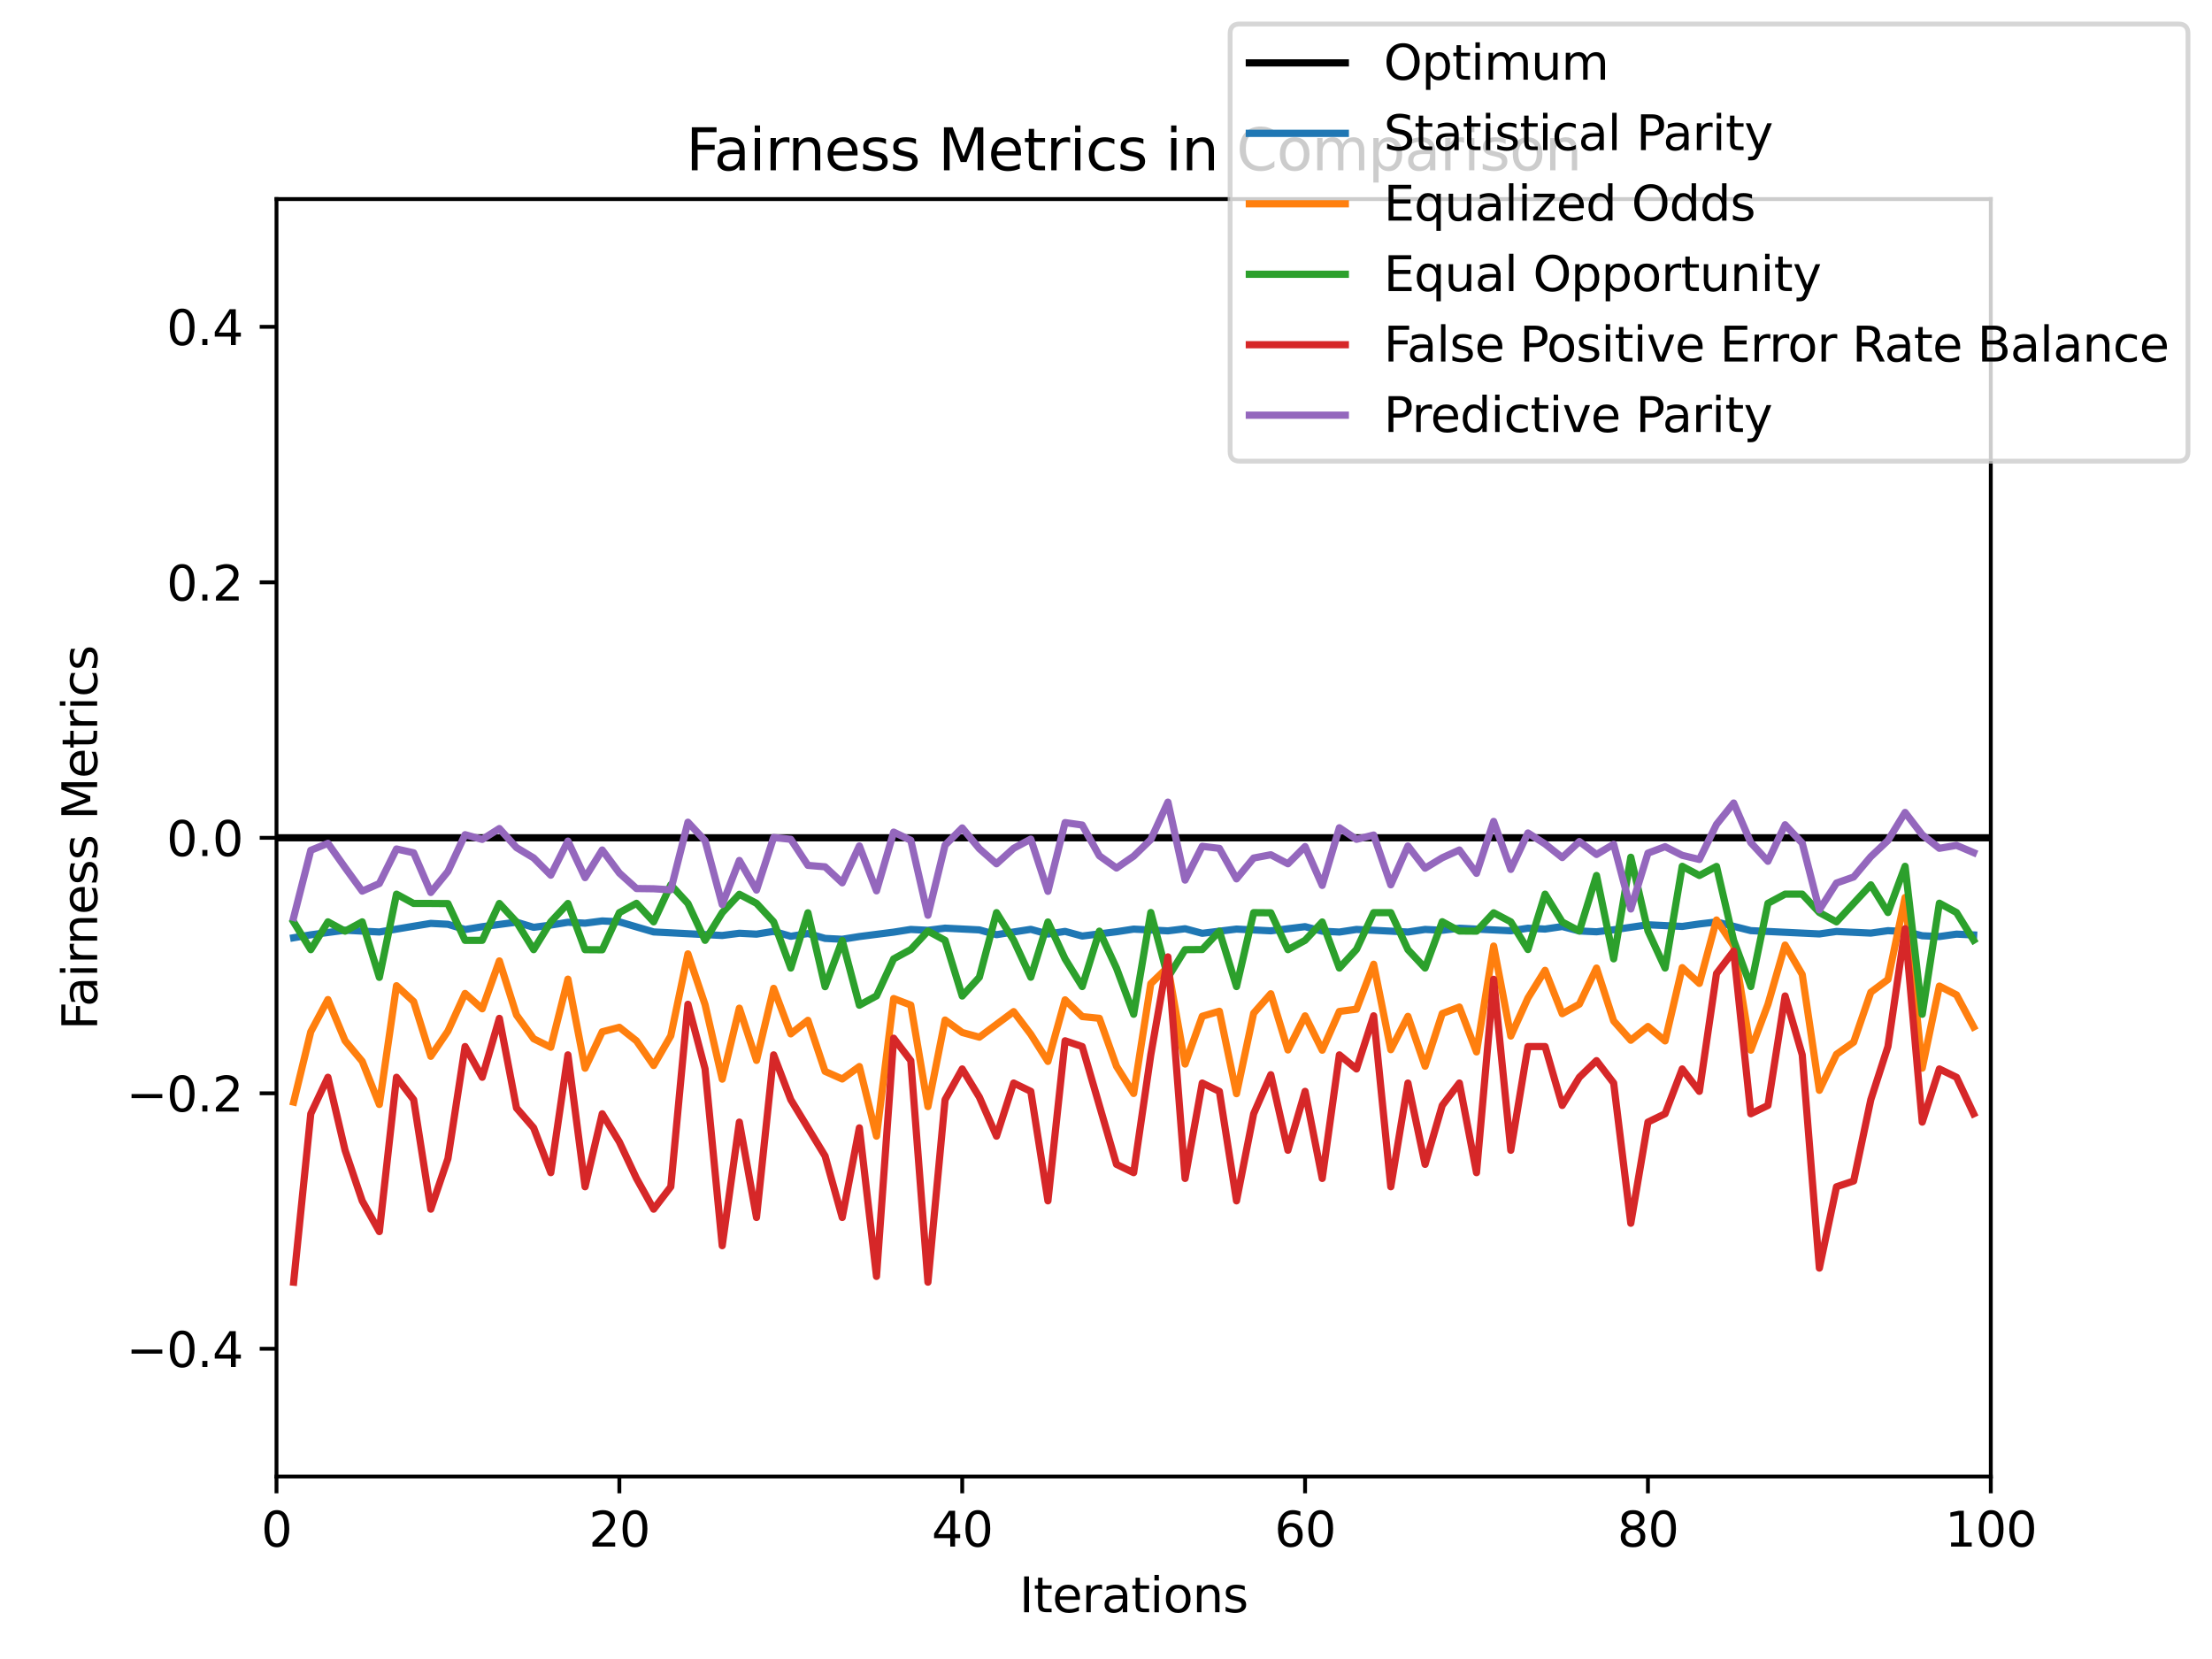 <?xml version="1.0" encoding="utf-8" standalone="no"?>
<!DOCTYPE svg PUBLIC "-//W3C//DTD SVG 1.1//EN"
  "http://www.w3.org/Graphics/SVG/1.1/DTD/svg11.dtd">
<svg xmlns:xlink="http://www.w3.org/1999/xlink" width="460.8pt" height="345.6pt" viewBox="0 0 460.8 345.6" xmlns="http://www.w3.org/2000/svg" version="1.1">
 <defs>
  <style type="text/css">*{stroke-linejoin: round; stroke-linecap: butt}</style>
 </defs>
 <g id="figure_1">
  <g id="patch_1">
   <path d="M 0 345.6 
L 460.8 345.6 
L 460.8 0 
L 0 0 
z
" style="fill: #ffffff"/>
  </g>
  <g id="axes_1">
   <g id="patch_2">
    <path d="M 57.6 307.584 
L 414.72 307.584 
L 414.72 41.472 
L 57.6 41.472 
z
" style="fill: #ffffff"/>
   </g>
   <g id="matplotlib.axis_1">
    <g id="xtick_1">
     <g id="line2d_1">
      <defs>
       <path id="m327ce1b7af" d="M 0 0 
L 0 3.5 
" style="stroke: #000000; stroke-width: 0.8"/>
      </defs>
      <g>
       <use xlink:href="#m327ce1b7af" x="57.6" y="307.584" style="stroke: #000000; stroke-width: 0.8"/>
      </g>
     </g>
     <g id="text_1">
      <!-- 0 -->
      <g transform="translate(54.419 322.182)scale(0.1 -0.1)">
       <defs>
        <path id="DejaVuSans-30" d="M 2034 4250 
Q 1547 4250 1301 3770 
Q 1056 3291 1056 2328 
Q 1056 1369 1301 889 
Q 1547 409 2034 409 
Q 2525 409 2770 889 
Q 3016 1369 3016 2328 
Q 3016 3291 2770 3770 
Q 2525 4250 2034 4250 
z
M 2034 4750 
Q 2819 4750 3233 4129 
Q 3647 3509 3647 2328 
Q 3647 1150 3233 529 
Q 2819 -91 2034 -91 
Q 1250 -91 836 529 
Q 422 1150 422 2328 
Q 422 3509 836 4129 
Q 1250 4750 2034 4750 
z
" transform="scale(0.016)"/>
       </defs>
       <use xlink:href="#DejaVuSans-30"/>
      </g>
     </g>
    </g>
    <g id="xtick_2">
     <g id="line2d_2">
      <g>
       <use xlink:href="#m327ce1b7af" x="129.024" y="307.584" style="stroke: #000000; stroke-width: 0.8"/>
      </g>
     </g>
     <g id="text_2">
      <!-- 20 -->
      <g transform="translate(122.662 322.182)scale(0.1 -0.1)">
       <defs>
        <path id="DejaVuSans-32" d="M 1228 531 
L 3431 531 
L 3431 0 
L 469 0 
L 469 531 
Q 828 903 1448 1529 
Q 2069 2156 2228 2338 
Q 2531 2678 2651 2914 
Q 2772 3150 2772 3378 
Q 2772 3750 2511 3984 
Q 2250 4219 1831 4219 
Q 1534 4219 1204 4116 
Q 875 4013 500 3803 
L 500 4441 
Q 881 4594 1212 4672 
Q 1544 4750 1819 4750 
Q 2544 4750 2975 4387 
Q 3406 4025 3406 3419 
Q 3406 3131 3298 2873 
Q 3191 2616 2906 2266 
Q 2828 2175 2409 1742 
Q 1991 1309 1228 531 
z
" transform="scale(0.016)"/>
       </defs>
       <use xlink:href="#DejaVuSans-32"/>
       <use xlink:href="#DejaVuSans-30" x="63.623"/>
      </g>
     </g>
    </g>
    <g id="xtick_3">
     <g id="line2d_3">
      <g>
       <use xlink:href="#m327ce1b7af" x="200.448" y="307.584" style="stroke: #000000; stroke-width: 0.8"/>
      </g>
     </g>
     <g id="text_3">
      <!-- 40 -->
      <g transform="translate(194.085 322.182)scale(0.1 -0.1)">
       <defs>
        <path id="DejaVuSans-34" d="M 2419 4116 
L 825 1625 
L 2419 1625 
L 2419 4116 
z
M 2253 4666 
L 3047 4666 
L 3047 1625 
L 3713 1625 
L 3713 1100 
L 3047 1100 
L 3047 0 
L 2419 0 
L 2419 1100 
L 313 1100 
L 313 1709 
L 2253 4666 
z
" transform="scale(0.016)"/>
       </defs>
       <use xlink:href="#DejaVuSans-34"/>
       <use xlink:href="#DejaVuSans-30" x="63.623"/>
      </g>
     </g>
    </g>
    <g id="xtick_4">
     <g id="line2d_4">
      <g>
       <use xlink:href="#m327ce1b7af" x="271.872" y="307.584" style="stroke: #000000; stroke-width: 0.8"/>
      </g>
     </g>
     <g id="text_4">
      <!-- 60 -->
      <g transform="translate(265.51 322.182)scale(0.1 -0.1)">
       <defs>
        <path id="DejaVuSans-36" d="M 2113 2584 
Q 1688 2584 1439 2293 
Q 1191 2003 1191 1497 
Q 1191 994 1439 701 
Q 1688 409 2113 409 
Q 2538 409 2786 701 
Q 3034 994 3034 1497 
Q 3034 2003 2786 2293 
Q 2538 2584 2113 2584 
z
M 3366 4563 
L 3366 3988 
Q 3128 4100 2886 4159 
Q 2644 4219 2406 4219 
Q 1781 4219 1451 3797 
Q 1122 3375 1075 2522 
Q 1259 2794 1537 2939 
Q 1816 3084 2150 3084 
Q 2853 3084 3261 2657 
Q 3669 2231 3669 1497 
Q 3669 778 3244 343 
Q 2819 -91 2113 -91 
Q 1303 -91 875 529 
Q 447 1150 447 2328 
Q 447 3434 972 4092 
Q 1497 4750 2381 4750 
Q 2619 4750 2861 4703 
Q 3103 4656 3366 4563 
z
" transform="scale(0.016)"/>
       </defs>
       <use xlink:href="#DejaVuSans-36"/>
       <use xlink:href="#DejaVuSans-30" x="63.623"/>
      </g>
     </g>
    </g>
    <g id="xtick_5">
     <g id="line2d_5">
      <g>
       <use xlink:href="#m327ce1b7af" x="343.296" y="307.584" style="stroke: #000000; stroke-width: 0.8"/>
      </g>
     </g>
     <g id="text_5">
      <!-- 80 -->
      <g transform="translate(336.933 322.182)scale(0.1 -0.1)">
       <defs>
        <path id="DejaVuSans-38" d="M 2034 2216 
Q 1584 2216 1326 1975 
Q 1069 1734 1069 1313 
Q 1069 891 1326 650 
Q 1584 409 2034 409 
Q 2484 409 2743 651 
Q 3003 894 3003 1313 
Q 3003 1734 2745 1975 
Q 2488 2216 2034 2216 
z
M 1403 2484 
Q 997 2584 770 2862 
Q 544 3141 544 3541 
Q 544 4100 942 4425 
Q 1341 4750 2034 4750 
Q 2731 4750 3128 4425 
Q 3525 4100 3525 3541 
Q 3525 3141 3298 2862 
Q 3072 2584 2669 2484 
Q 3125 2378 3379 2068 
Q 3634 1759 3634 1313 
Q 3634 634 3220 271 
Q 2806 -91 2034 -91 
Q 1263 -91 848 271 
Q 434 634 434 1313 
Q 434 1759 690 2068 
Q 947 2378 1403 2484 
z
M 1172 3481 
Q 1172 3119 1398 2916 
Q 1625 2713 2034 2713 
Q 2441 2713 2670 2916 
Q 2900 3119 2900 3481 
Q 2900 3844 2670 4047 
Q 2441 4250 2034 4250 
Q 1625 4250 1398 4047 
Q 1172 3844 1172 3481 
z
" transform="scale(0.016)"/>
       </defs>
       <use xlink:href="#DejaVuSans-38"/>
       <use xlink:href="#DejaVuSans-30" x="63.623"/>
      </g>
     </g>
    </g>
    <g id="xtick_6">
     <g id="line2d_6">
      <g>
       <use xlink:href="#m327ce1b7af" x="414.72" y="307.584" style="stroke: #000000; stroke-width: 0.8"/>
      </g>
     </g>
     <g id="text_6">
      <!-- 100 -->
      <g transform="translate(405.176 322.182)scale(0.1 -0.1)">
       <defs>
        <path id="DejaVuSans-31" d="M 794 531 
L 1825 531 
L 1825 4091 
L 703 3866 
L 703 4441 
L 1819 4666 
L 2450 4666 
L 2450 531 
L 3481 531 
L 3481 0 
L 794 0 
L 794 531 
z
" transform="scale(0.016)"/>
       </defs>
       <use xlink:href="#DejaVuSans-31"/>
       <use xlink:href="#DejaVuSans-30" x="63.623"/>
       <use xlink:href="#DejaVuSans-30" x="127.246"/>
      </g>
     </g>
    </g>
    <g id="text_7">
     <!-- Iterations -->
     <g transform="translate(212.347 335.861)scale(0.1 -0.1)">
      <defs>
       <path id="DejaVuSans-49" d="M 628 4666 
L 1259 4666 
L 1259 0 
L 628 0 
L 628 4666 
z
" transform="scale(0.016)"/>
       <path id="DejaVuSans-74" d="M 1172 4494 
L 1172 3500 
L 2356 3500 
L 2356 3053 
L 1172 3053 
L 1172 1153 
Q 1172 725 1289 603 
Q 1406 481 1766 481 
L 2356 481 
L 2356 0 
L 1766 0 
Q 1100 0 847 248 
Q 594 497 594 1153 
L 594 3053 
L 172 3053 
L 172 3500 
L 594 3500 
L 594 4494 
L 1172 4494 
z
" transform="scale(0.016)"/>
       <path id="DejaVuSans-65" d="M 3597 1894 
L 3597 1613 
L 953 1613 
Q 991 1019 1311 708 
Q 1631 397 2203 397 
Q 2534 397 2845 478 
Q 3156 559 3463 722 
L 3463 178 
Q 3153 47 2828 -22 
Q 2503 -91 2169 -91 
Q 1331 -91 842 396 
Q 353 884 353 1716 
Q 353 2575 817 3079 
Q 1281 3584 2069 3584 
Q 2775 3584 3186 3129 
Q 3597 2675 3597 1894 
z
M 3022 2063 
Q 3016 2534 2758 2815 
Q 2500 3097 2075 3097 
Q 1594 3097 1305 2825 
Q 1016 2553 972 2059 
L 3022 2063 
z
" transform="scale(0.016)"/>
       <path id="DejaVuSans-72" d="M 2631 2963 
Q 2534 3019 2420 3045 
Q 2306 3072 2169 3072 
Q 1681 3072 1420 2755 
Q 1159 2438 1159 1844 
L 1159 0 
L 581 0 
L 581 3500 
L 1159 3500 
L 1159 2956 
Q 1341 3275 1631 3429 
Q 1922 3584 2338 3584 
Q 2397 3584 2469 3576 
Q 2541 3569 2628 3553 
L 2631 2963 
z
" transform="scale(0.016)"/>
       <path id="DejaVuSans-61" d="M 2194 1759 
Q 1497 1759 1228 1600 
Q 959 1441 959 1056 
Q 959 750 1161 570 
Q 1363 391 1709 391 
Q 2188 391 2477 730 
Q 2766 1069 2766 1631 
L 2766 1759 
L 2194 1759 
z
M 3341 1997 
L 3341 0 
L 2766 0 
L 2766 531 
Q 2569 213 2275 61 
Q 1981 -91 1556 -91 
Q 1019 -91 701 211 
Q 384 513 384 1019 
Q 384 1609 779 1909 
Q 1175 2209 1959 2209 
L 2766 2209 
L 2766 2266 
Q 2766 2663 2505 2880 
Q 2244 3097 1772 3097 
Q 1472 3097 1187 3025 
Q 903 2953 641 2809 
L 641 3341 
Q 956 3463 1253 3523 
Q 1550 3584 1831 3584 
Q 2591 3584 2966 3190 
Q 3341 2797 3341 1997 
z
" transform="scale(0.016)"/>
       <path id="DejaVuSans-69" d="M 603 3500 
L 1178 3500 
L 1178 0 
L 603 0 
L 603 3500 
z
M 603 4863 
L 1178 4863 
L 1178 4134 
L 603 4134 
L 603 4863 
z
" transform="scale(0.016)"/>
       <path id="DejaVuSans-6f" d="M 1959 3097 
Q 1497 3097 1228 2736 
Q 959 2375 959 1747 
Q 959 1119 1226 758 
Q 1494 397 1959 397 
Q 2419 397 2687 759 
Q 2956 1122 2956 1747 
Q 2956 2369 2687 2733 
Q 2419 3097 1959 3097 
z
M 1959 3584 
Q 2709 3584 3137 3096 
Q 3566 2609 3566 1747 
Q 3566 888 3137 398 
Q 2709 -91 1959 -91 
Q 1206 -91 779 398 
Q 353 888 353 1747 
Q 353 2609 779 3096 
Q 1206 3584 1959 3584 
z
" transform="scale(0.016)"/>
       <path id="DejaVuSans-6e" d="M 3513 2113 
L 3513 0 
L 2938 0 
L 2938 2094 
Q 2938 2591 2744 2837 
Q 2550 3084 2163 3084 
Q 1697 3084 1428 2787 
Q 1159 2491 1159 1978 
L 1159 0 
L 581 0 
L 581 3500 
L 1159 3500 
L 1159 2956 
Q 1366 3272 1645 3428 
Q 1925 3584 2291 3584 
Q 2894 3584 3203 3211 
Q 3513 2838 3513 2113 
z
" transform="scale(0.016)"/>
       <path id="DejaVuSans-73" d="M 2834 3397 
L 2834 2853 
Q 2591 2978 2328 3040 
Q 2066 3103 1784 3103 
Q 1356 3103 1142 2972 
Q 928 2841 928 2578 
Q 928 2378 1081 2264 
Q 1234 2150 1697 2047 
L 1894 2003 
Q 2506 1872 2764 1633 
Q 3022 1394 3022 966 
Q 3022 478 2636 193 
Q 2250 -91 1575 -91 
Q 1294 -91 989 -36 
Q 684 19 347 128 
L 347 722 
Q 666 556 975 473 
Q 1284 391 1588 391 
Q 1994 391 2212 530 
Q 2431 669 2431 922 
Q 2431 1156 2273 1281 
Q 2116 1406 1581 1522 
L 1381 1569 
Q 847 1681 609 1914 
Q 372 2147 372 2553 
Q 372 3047 722 3315 
Q 1072 3584 1716 3584 
Q 2034 3584 2315 3537 
Q 2597 3491 2834 3397 
z
" transform="scale(0.016)"/>
      </defs>
      <use xlink:href="#DejaVuSans-49"/>
      <use xlink:href="#DejaVuSans-74" x="29.492"/>
      <use xlink:href="#DejaVuSans-65" x="68.701"/>
      <use xlink:href="#DejaVuSans-72" x="130.225"/>
      <use xlink:href="#DejaVuSans-61" x="171.338"/>
      <use xlink:href="#DejaVuSans-74" x="232.617"/>
      <use xlink:href="#DejaVuSans-69" x="271.826"/>
      <use xlink:href="#DejaVuSans-6f" x="299.609"/>
      <use xlink:href="#DejaVuSans-6e" x="360.791"/>
      <use xlink:href="#DejaVuSans-73" x="424.17"/>
     </g>
    </g>
   </g>
   <g id="matplotlib.axis_2">
    <g id="ytick_1">
     <g id="line2d_7">
      <defs>
       <path id="m976c80be4e" d="M 0 0 
L -3.5 0 
" style="stroke: #000000; stroke-width: 0.8"/>
      </defs>
      <g>
       <use xlink:href="#m976c80be4e" x="57.6" y="280.973" style="stroke: #000000; stroke-width: 0.8"/>
      </g>
     </g>
     <g id="text_8">
      <!-- −0.4 -->
      <g transform="translate(26.317 284.772)scale(0.1 -0.1)">
       <defs>
        <path id="DejaVuSans-2212" d="M 678 2272 
L 4684 2272 
L 4684 1741 
L 678 1741 
L 678 2272 
z
" transform="scale(0.016)"/>
        <path id="DejaVuSans-2e" d="M 684 794 
L 1344 794 
L 1344 0 
L 684 0 
L 684 794 
z
" transform="scale(0.016)"/>
       </defs>
       <use xlink:href="#DejaVuSans-2212"/>
       <use xlink:href="#DejaVuSans-30" x="83.789"/>
       <use xlink:href="#DejaVuSans-2e" x="147.412"/>
       <use xlink:href="#DejaVuSans-34" x="179.199"/>
      </g>
     </g>
    </g>
    <g id="ytick_2">
     <g id="line2d_8">
      <g>
       <use xlink:href="#m976c80be4e" x="57.6" y="227.75" style="stroke: #000000; stroke-width: 0.8"/>
      </g>
     </g>
     <g id="text_9">
      <!-- −0.2 -->
      <g transform="translate(26.317 231.55)scale(0.1 -0.1)">
       <use xlink:href="#DejaVuSans-2212"/>
       <use xlink:href="#DejaVuSans-30" x="83.789"/>
       <use xlink:href="#DejaVuSans-2e" x="147.412"/>
       <use xlink:href="#DejaVuSans-32" x="179.199"/>
      </g>
     </g>
    </g>
    <g id="ytick_3">
     <g id="line2d_9">
      <g>
       <use xlink:href="#m976c80be4e" x="57.6" y="174.528" style="stroke: #000000; stroke-width: 0.8"/>
      </g>
     </g>
     <g id="text_10">
      <!-- 0.0 -->
      <g transform="translate(34.697 178.327)scale(0.1 -0.1)">
       <use xlink:href="#DejaVuSans-30"/>
       <use xlink:href="#DejaVuSans-2e" x="63.623"/>
       <use xlink:href="#DejaVuSans-30" x="95.41"/>
      </g>
     </g>
    </g>
    <g id="ytick_4">
     <g id="line2d_10">
      <g>
       <use xlink:href="#m976c80be4e" x="57.6" y="121.306" style="stroke: #000000; stroke-width: 0.8"/>
      </g>
     </g>
     <g id="text_11">
      <!-- 0.2 -->
      <g transform="translate(34.697 125.105)scale(0.1 -0.1)">
       <use xlink:href="#DejaVuSans-30"/>
       <use xlink:href="#DejaVuSans-2e" x="63.623"/>
       <use xlink:href="#DejaVuSans-32" x="95.41"/>
      </g>
     </g>
    </g>
    <g id="ytick_5">
     <g id="line2d_11">
      <g>
       <use xlink:href="#m976c80be4e" x="57.6" y="68.083" style="stroke: #000000; stroke-width: 0.8"/>
      </g>
     </g>
     <g id="text_12">
      <!-- 0.4 -->
      <g transform="translate(34.697 71.882)scale(0.1 -0.1)">
       <use xlink:href="#DejaVuSans-30"/>
       <use xlink:href="#DejaVuSans-2e" x="63.623"/>
       <use xlink:href="#DejaVuSans-34" x="95.41"/>
      </g>
     </g>
    </g>
    <g id="text_13">
     <!-- Fairness Metrics -->
     <g transform="translate(20.238 214.562)rotate(-90)scale(0.1 -0.1)">
      <defs>
       <path id="DejaVuSans-46" d="M 628 4666 
L 3309 4666 
L 3309 4134 
L 1259 4134 
L 1259 2759 
L 3109 2759 
L 3109 2228 
L 1259 2228 
L 1259 0 
L 628 0 
L 628 4666 
z
" transform="scale(0.016)"/>
       <path id="DejaVuSans-20" transform="scale(0.016)"/>
       <path id="DejaVuSans-4d" d="M 628 4666 
L 1569 4666 
L 2759 1491 
L 3956 4666 
L 4897 4666 
L 4897 0 
L 4281 0 
L 4281 4097 
L 3078 897 
L 2444 897 
L 1241 4097 
L 1241 0 
L 628 0 
L 628 4666 
z
" transform="scale(0.016)"/>
       <path id="DejaVuSans-63" d="M 3122 3366 
L 3122 2828 
Q 2878 2963 2633 3030 
Q 2388 3097 2138 3097 
Q 1578 3097 1268 2742 
Q 959 2388 959 1747 
Q 959 1106 1268 751 
Q 1578 397 2138 397 
Q 2388 397 2633 464 
Q 2878 531 3122 666 
L 3122 134 
Q 2881 22 2623 -34 
Q 2366 -91 2075 -91 
Q 1284 -91 818 406 
Q 353 903 353 1747 
Q 353 2603 823 3093 
Q 1294 3584 2113 3584 
Q 2378 3584 2631 3529 
Q 2884 3475 3122 3366 
z
" transform="scale(0.016)"/>
      </defs>
      <use xlink:href="#DejaVuSans-46"/>
      <use xlink:href="#DejaVuSans-61" x="48.395"/>
      <use xlink:href="#DejaVuSans-69" x="109.674"/>
      <use xlink:href="#DejaVuSans-72" x="137.457"/>
      <use xlink:href="#DejaVuSans-6e" x="176.82"/>
      <use xlink:href="#DejaVuSans-65" x="240.199"/>
      <use xlink:href="#DejaVuSans-73" x="301.723"/>
      <use xlink:href="#DejaVuSans-73" x="353.822"/>
      <use xlink:href="#DejaVuSans-20" x="405.922"/>
      <use xlink:href="#DejaVuSans-4d" x="437.709"/>
      <use xlink:href="#DejaVuSans-65" x="523.988"/>
      <use xlink:href="#DejaVuSans-74" x="585.512"/>
      <use xlink:href="#DejaVuSans-72" x="624.721"/>
      <use xlink:href="#DejaVuSans-69" x="665.834"/>
      <use xlink:href="#DejaVuSans-63" x="693.617"/>
      <use xlink:href="#DejaVuSans-73" x="748.598"/>
     </g>
    </g>
   </g>
   <g id="line2d_12">
    <path d="M 57.6 174.528 
L 461.8 174.528 
" clip-path="url(#p5db22cc0e3)" style="fill: none; stroke: #000000; stroke-width: 1.5; stroke-linecap: square"/>
   </g>
   <g id="line2d_13">
    <path d="M 61.171 195.351 
L 64.742 194.738 
L 68.314 194.257 
L 71.885 193.778 
L 75.456 193.966 
L 79.027 194.152 
L 82.598 193.547 
L 86.17 192.949 
L 89.741 192.359 
L 93.312 192.545 
L 96.883 193.636 
L 100.454 193.05 
L 104.026 192.576 
L 107.597 192.105 
L 111.168 193.179 
L 114.739 192.71 
L 118.31 192.128 
L 121.882 192.315 
L 125.453 191.848 
L 129.024 192.035 
L 132.595 193.093 
L 136.166 194.138 
L 139.738 194.324 
L 143.309 194.509 
L 146.88 194.693 
L 150.451 194.876 
L 154.022 194.415 
L 157.594 194.598 
L 161.165 194.018 
L 164.736 195.047 
L 168.307 194.472 
L 171.878 195.486 
L 175.45 195.668 
L 179.021 195.097 
L 182.592 194.639 
L 186.163 194.184 
L 189.734 193.619 
L 193.306 193.802 
L 196.877 193.35 
L 200.448 193.532 
L 204.019 193.713 
L 207.59 194.711 
L 211.162 194.15 
L 214.733 193.595 
L 218.304 194.577 
L 221.875 194.026 
L 225.446 194.994 
L 229.018 194.545 
L 232.589 194.098 
L 236.16 193.552 
L 239.731 193.733 
L 243.302 193.914 
L 246.874 193.471 
L 250.445 194.425 
L 254.016 193.984 
L 257.587 193.545 
L 261.158 193.727 
L 264.73 193.908 
L 268.301 193.472 
L 271.872 193.038 
L 275.443 193.982 
L 279.014 194.163 
L 282.586 193.618 
L 286.157 193.798 
L 289.728 193.978 
L 293.299 194.157 
L 296.87 193.617 
L 300.442 193.795 
L 304.013 193.366 
L 307.584 193.544 
L 311.155 193.721 
L 314.726 193.897 
L 318.298 193.364 
L 321.869 193.539 
L 325.44 193.012 
L 329.011 193.937 
L 332.582 194.111 
L 336.154 193.687 
L 339.725 193.163 
L 343.296 192.645 
L 346.867 192.819 
L 350.438 192.993 
L 354.01 192.48 
L 357.581 192.059 
L 361.152 192.967 
L 364.723 193.866 
L 368.294 194.039 
L 371.866 194.212 
L 375.437 194.384 
L 379.008 194.555 
L 382.579 194.043 
L 386.15 194.214 
L 389.722 194.383 
L 393.293 193.877 
L 396.864 194.046 
L 400.435 194.931 
L 404.006 195.099 
L 407.578 194.596 
L 411.149 194.764 
" clip-path="url(#p5db22cc0e3)" style="fill: none; stroke: #1f77b4; stroke-width: 1.5; stroke-linecap: square"/>
   </g>
   <g id="line2d_14">
    <path d="M 61.171 229.582 
L 64.742 214.927 
L 68.314 208.226 
L 71.885 216.8 
L 75.456 221.098 
L 79.027 230.084 
L 82.598 205.34 
L 86.17 208.646 
L 89.741 220.05 
L 93.312 214.795 
L 96.883 206.953 
L 100.454 210.154 
L 104.026 200.175 
L 107.597 211.441 
L 111.168 216.394 
L 114.739 218.163 
L 118.31 203.977 
L 121.882 222.53 
L 125.453 214.941 
L 129.024 214.005 
L 132.595 216.835 
L 136.166 221.965 
L 139.738 215.774 
L 143.309 198.708 
L 146.88 209.287 
L 150.451 224.809 
L 154.022 210.023 
L 157.594 220.903 
L 161.165 205.891 
L 164.736 215.374 
L 168.307 212.551 
L 171.878 223.185 
L 175.45 224.774 
L 179.021 222.179 
L 182.592 236.681 
L 186.163 208.014 
L 189.734 209.377 
L 193.306 230.525 
L 196.877 212.488 
L 200.448 215.086 
L 204.019 216.064 
L 207.59 213.404 
L 211.162 210.74 
L 214.733 215.464 
L 218.304 221.112 
L 221.875 208.281 
L 225.446 211.767 
L 229.018 212.131 
L 232.589 222.124 
L 236.16 227.791 
L 239.731 204.92 
L 243.302 201.472 
L 246.874 221.663 
L 250.445 211.712 
L 254.016 210.664 
L 257.587 227.84 
L 261.158 211.07 
L 264.73 207.016 
L 268.301 218.728 
L 271.872 211.621 
L 275.443 218.777 
L 279.014 210.705 
L 282.586 210.23 
L 286.157 200.866 
L 289.728 218.673 
L 293.299 211.725 
L 296.87 222.11 
L 300.442 211.146 
L 304.013 209.783 
L 307.584 219.134 
L 311.155 197.078 
L 314.726 215.829 
L 318.298 207.91 
L 321.869 202.139 
L 325.44 211.174 
L 329.011 209.183 
L 332.582 201.664 
L 336.154 212.683 
L 339.725 216.704 
L 343.296 213.838 
L 346.867 216.841 
L 350.438 201.574 
L 354.01 204.865 
L 357.581 191.65 
L 361.152 197.015 
L 364.723 218.77 
L 368.294 209.232 
L 371.866 196.87 
L 375.437 203.006 
L 379.008 227.13 
L 382.579 219.63 
L 386.15 217.102 
L 389.722 206.703 
L 393.293 204.053 
L 396.864 186.967 
L 400.435 222.522 
L 404.006 205.416 
L 407.578 207.255 
L 411.149 213.942 
" clip-path="url(#p5db22cc0e3)" style="fill: none; stroke: #ff7f0e; stroke-width: 1.5; stroke-linecap: square"/>
   </g>
   <g id="line2d_15">
    <path d="M 61.171 192.063 
L 64.742 197.835 
L 68.314 192.036 
L 71.885 193.978 
L 75.456 192.036 
L 79.027 203.606 
L 82.598 186.265 
L 86.17 188.207 
L 89.741 188.207 
L 93.312 188.235 
L 96.883 195.892 
L 100.454 195.892 
L 104.026 188.207 
L 107.597 192.063 
L 111.168 197.835 
L 114.739 192.036 
L 118.31 188.207 
L 121.882 197.835 
L 125.453 197.862 
L 129.024 190.121 
L 132.595 188.179 
L 136.166 192.036 
L 139.738 184.322 
L 143.309 188.207 
L 146.88 195.892 
L 150.451 190.121 
L 154.022 186.292 
L 157.594 188.179 
L 161.165 192.036 
L 164.736 201.664 
L 168.307 190.149 
L 171.878 205.548 
L 175.45 195.92 
L 179.021 209.405 
L 182.592 207.463 
L 186.163 199.749 
L 189.734 197.807 
L 193.306 193.95 
L 196.877 195.892 
L 200.448 207.49 
L 204.019 203.578 
L 207.59 190.121 
L 211.162 195.865 
L 214.733 203.578 
L 218.304 192.063 
L 221.875 199.749 
L 225.446 205.52 
L 229.018 193.978 
L 232.589 201.691 
L 236.16 211.291 
L 239.731 190.094 
L 243.302 203.606 
L 246.874 197.835 
L 250.445 197.807 
L 254.016 193.978 
L 257.587 205.52 
L 261.158 190.121 
L 264.73 190.149 
L 268.301 197.835 
L 271.872 195.892 
L 275.443 192.063 
L 279.014 201.664 
L 282.586 197.779 
L 286.157 190.121 
L 289.728 190.121 
L 293.299 197.835 
L 296.87 201.664 
L 300.442 192.008 
L 304.013 193.95 
L 307.584 193.978 
L 311.155 190.149 
L 314.726 192.036 
L 318.298 197.807 
L 321.869 186.265 
L 325.44 192.063 
L 329.011 193.95 
L 332.582 182.38 
L 336.154 199.749 
L 339.725 178.579 
L 343.296 193.922 
L 346.867 201.664 
L 350.438 180.466 
L 354.01 182.38 
L 357.581 180.493 
L 361.152 195.892 
L 364.723 205.52 
L 368.294 188.179 
L 371.866 186.265 
L 375.437 186.265 
L 379.008 190.094 
L 382.579 192.036 
L 386.15 188.179 
L 389.722 184.322 
L 393.293 190.094 
L 396.864 180.466 
L 400.435 211.291 
L 404.006 188.151 
L 407.578 190.094 
L 411.149 195.865 
" clip-path="url(#p5db22cc0e3)" style="fill: none; stroke: #2ca02c; stroke-width: 1.5; stroke-linecap: square"/>
   </g>
   <g id="line2d_16">
    <path d="M 61.171 267.1 
L 64.742 232.019 
L 68.314 224.416 
L 71.885 239.622 
L 75.456 250.16 
L 79.027 256.563 
L 82.598 224.416 
L 86.17 229.084 
L 89.741 251.894 
L 93.312 241.356 
L 96.883 218.013 
L 100.454 224.416 
L 104.026 212.144 
L 107.597 230.818 
L 111.168 234.953 
L 114.739 244.291 
L 118.31 219.747 
L 121.882 247.225 
L 125.453 232.019 
L 129.024 237.888 
L 132.595 245.491 
L 136.166 251.894 
L 139.738 247.225 
L 143.309 209.209 
L 146.88 222.682 
L 150.451 259.497 
L 154.022 233.753 
L 157.594 253.628 
L 161.165 219.747 
L 164.736 229.084 
L 168.307 234.953 
L 171.878 240.823 
L 175.45 253.628 
L 179.021 234.953 
L 182.592 265.9 
L 186.163 216.279 
L 189.734 220.948 
L 193.306 267.1 
L 196.877 229.084 
L 200.448 222.682 
L 204.019 228.551 
L 207.59 236.687 
L 211.162 225.616 
L 214.733 227.35 
L 218.304 250.16 
L 221.875 216.812 
L 225.446 218.013 
L 229.018 230.285 
L 232.589 242.557 
L 236.16 244.291 
L 239.731 219.747 
L 243.302 199.338 
L 246.874 245.491 
L 250.445 225.616 
L 254.016 227.35 
L 257.587 250.16 
L 261.158 232.019 
L 264.73 223.882 
L 268.301 239.622 
L 271.872 227.35 
L 275.443 245.491 
L 279.014 219.747 
L 282.586 222.682 
L 286.157 211.61 
L 289.728 247.225 
L 293.299 225.616 
L 296.87 242.557 
L 300.442 230.285 
L 304.013 225.616 
L 307.584 244.291 
L 311.155 204.007 
L 314.726 239.622 
L 318.298 218.013 
L 321.869 218.013 
L 325.44 230.285 
L 329.011 224.416 
L 332.582 220.948 
L 336.154 225.616 
L 339.725 254.828 
L 343.296 233.753 
L 346.867 232.019 
L 350.438 222.682 
L 354.01 227.35 
L 357.581 202.807 
L 361.152 198.138 
L 364.723 232.019 
L 368.294 230.285 
L 371.866 207.475 
L 375.437 219.747 
L 379.008 264.166 
L 382.579 247.225 
L 386.15 246.025 
L 389.722 229.084 
L 393.293 218.013 
L 396.864 193.469 
L 400.435 233.753 
L 404.006 222.682 
L 407.578 224.416 
L 411.149 232.019 
" clip-path="url(#p5db22cc0e3)" style="fill: none; stroke: #d62728; stroke-width: 1.5; stroke-linecap: square"/>
   </g>
   <g id="line2d_17">
    <path d="M 61.171 191.136 
L 64.742 177.134 
L 68.314 175.68 
L 71.885 180.73 
L 75.456 185.639 
L 79.027 184.052 
L 82.598 176.857 
L 86.17 177.653 
L 89.741 185.919 
L 93.312 181.539 
L 96.883 173.883 
L 100.454 174.861 
L 104.026 172.605 
L 107.597 176.573 
L 111.168 178.722 
L 114.739 182.317 
L 118.31 175.219 
L 121.882 182.827 
L 125.453 177.069 
L 129.024 181.873 
L 132.595 185.1 
L 136.166 185.146 
L 139.738 185.366 
L 143.309 171.281 
L 146.88 175.126 
L 150.451 188.437 
L 154.022 179.246 
L 157.594 185.421 
L 161.165 174.466 
L 164.736 174.841 
L 168.307 180.273 
L 171.878 180.572 
L 175.45 183.911 
L 179.021 176.223 
L 182.592 185.579 
L 186.163 173.343 
L 189.734 175.051 
L 193.306 190.66 
L 196.877 176.061 
L 200.448 172.471 
L 204.019 176.799 
L 207.59 179.947 
L 211.162 176.716 
L 214.733 174.805 
L 218.304 185.683 
L 221.875 171.36 
L 225.446 171.871 
L 229.018 178.277 
L 232.589 180.827 
L 236.16 178.364 
L 239.731 174.894 
L 243.302 167.101 
L 246.874 183.342 
L 250.445 176.304 
L 254.016 176.73 
L 257.587 183.082 
L 261.158 178.742 
L 264.73 178.059 
L 268.301 179.941 
L 271.872 176.355 
L 275.443 184.444 
L 279.014 172.437 
L 282.586 174.839 
L 286.157 173.955 
L 289.728 184.326 
L 293.299 176.24 
L 296.87 180.864 
L 300.442 178.696 
L 304.013 177.072 
L 307.584 181.934 
L 311.155 171.114 
L 314.726 181.117 
L 318.298 173.523 
L 321.869 175.813 
L 325.44 178.65 
L 329.011 175.305 
L 332.582 178.002 
L 336.154 175.876 
L 339.725 189.366 
L 343.296 177.723 
L 346.867 176.379 
L 350.438 178.181 
L 354.01 179.039 
L 357.581 171.732 
L 361.152 167.279 
L 364.723 175.542 
L 368.294 179.422 
L 371.866 171.813 
L 375.437 175.638 
L 379.008 189.543 
L 382.579 183.946 
L 386.15 182.693 
L 389.722 178.455 
L 393.293 175.09 
L 396.864 169.247 
L 400.435 173.892 
L 404.006 176.721 
L 407.578 176.103 
L 411.149 177.618 
" clip-path="url(#p5db22cc0e3)" style="fill: none; stroke: #9467bd; stroke-width: 1.5; stroke-linecap: square"/>
   </g>
   <g id="patch_3">
    <path d="M 57.6 307.584 
L 57.6 41.472 
" style="fill: none; stroke: #000000; stroke-width: 0.8; stroke-linejoin: miter; stroke-linecap: square"/>
   </g>
   <g id="patch_4">
    <path d="M 414.72 307.584 
L 414.72 41.472 
" style="fill: none; stroke: #000000; stroke-width: 0.8; stroke-linejoin: miter; stroke-linecap: square"/>
   </g>
   <g id="patch_5">
    <path d="M 57.6 307.584 
L 414.72 307.584 
" style="fill: none; stroke: #000000; stroke-width: 0.8; stroke-linejoin: miter; stroke-linecap: square"/>
   </g>
   <g id="patch_6">
    <path d="M 57.6 41.472 
L 414.72 41.472 
" style="fill: none; stroke: #000000; stroke-width: 0.8; stroke-linejoin: miter; stroke-linecap: square"/>
   </g>
   <g id="text_14">
    <!-- Fairness Metrics in Comparison -->
    <g transform="translate(142.912 35.472)scale(0.12 -0.12)">
     <defs>
      <path id="DejaVuSans-43" d="M 4122 4306 
L 4122 3641 
Q 3803 3938 3442 4084 
Q 3081 4231 2675 4231 
Q 1875 4231 1450 3742 
Q 1025 3253 1025 2328 
Q 1025 1406 1450 917 
Q 1875 428 2675 428 
Q 3081 428 3442 575 
Q 3803 722 4122 1019 
L 4122 359 
Q 3791 134 3420 21 
Q 3050 -91 2638 -91 
Q 1578 -91 968 557 
Q 359 1206 359 2328 
Q 359 3453 968 4101 
Q 1578 4750 2638 4750 
Q 3056 4750 3426 4639 
Q 3797 4528 4122 4306 
z
" transform="scale(0.016)"/>
      <path id="DejaVuSans-6d" d="M 3328 2828 
Q 3544 3216 3844 3400 
Q 4144 3584 4550 3584 
Q 5097 3584 5394 3201 
Q 5691 2819 5691 2113 
L 5691 0 
L 5113 0 
L 5113 2094 
Q 5113 2597 4934 2840 
Q 4756 3084 4391 3084 
Q 3944 3084 3684 2787 
Q 3425 2491 3425 1978 
L 3425 0 
L 2847 0 
L 2847 2094 
Q 2847 2600 2669 2842 
Q 2491 3084 2119 3084 
Q 1678 3084 1418 2786 
Q 1159 2488 1159 1978 
L 1159 0 
L 581 0 
L 581 3500 
L 1159 3500 
L 1159 2956 
Q 1356 3278 1631 3431 
Q 1906 3584 2284 3584 
Q 2666 3584 2933 3390 
Q 3200 3197 3328 2828 
z
" transform="scale(0.016)"/>
      <path id="DejaVuSans-70" d="M 1159 525 
L 1159 -1331 
L 581 -1331 
L 581 3500 
L 1159 3500 
L 1159 2969 
Q 1341 3281 1617 3432 
Q 1894 3584 2278 3584 
Q 2916 3584 3314 3078 
Q 3713 2572 3713 1747 
Q 3713 922 3314 415 
Q 2916 -91 2278 -91 
Q 1894 -91 1617 61 
Q 1341 213 1159 525 
z
M 3116 1747 
Q 3116 2381 2855 2742 
Q 2594 3103 2138 3103 
Q 1681 3103 1420 2742 
Q 1159 2381 1159 1747 
Q 1159 1113 1420 752 
Q 1681 391 2138 391 
Q 2594 391 2855 752 
Q 3116 1113 3116 1747 
z
" transform="scale(0.016)"/>
     </defs>
     <use xlink:href="#DejaVuSans-46"/>
     <use xlink:href="#DejaVuSans-61" x="48.395"/>
     <use xlink:href="#DejaVuSans-69" x="109.674"/>
     <use xlink:href="#DejaVuSans-72" x="137.457"/>
     <use xlink:href="#DejaVuSans-6e" x="176.82"/>
     <use xlink:href="#DejaVuSans-65" x="240.199"/>
     <use xlink:href="#DejaVuSans-73" x="301.723"/>
     <use xlink:href="#DejaVuSans-73" x="353.822"/>
     <use xlink:href="#DejaVuSans-20" x="405.922"/>
     <use xlink:href="#DejaVuSans-4d" x="437.709"/>
     <use xlink:href="#DejaVuSans-65" x="523.988"/>
     <use xlink:href="#DejaVuSans-74" x="585.512"/>
     <use xlink:href="#DejaVuSans-72" x="624.721"/>
     <use xlink:href="#DejaVuSans-69" x="665.834"/>
     <use xlink:href="#DejaVuSans-63" x="693.617"/>
     <use xlink:href="#DejaVuSans-73" x="748.598"/>
     <use xlink:href="#DejaVuSans-20" x="800.697"/>
     <use xlink:href="#DejaVuSans-69" x="832.484"/>
     <use xlink:href="#DejaVuSans-6e" x="860.268"/>
     <use xlink:href="#DejaVuSans-20" x="923.646"/>
     <use xlink:href="#DejaVuSans-43" x="955.434"/>
     <use xlink:href="#DejaVuSans-6f" x="1025.258"/>
     <use xlink:href="#DejaVuSans-6d" x="1086.439"/>
     <use xlink:href="#DejaVuSans-70" x="1183.852"/>
     <use xlink:href="#DejaVuSans-61" x="1247.328"/>
     <use xlink:href="#DejaVuSans-72" x="1308.607"/>
     <use xlink:href="#DejaVuSans-69" x="1349.721"/>
     <use xlink:href="#DejaVuSans-73" x="1377.504"/>
     <use xlink:href="#DejaVuSans-6f" x="1429.604"/>
     <use xlink:href="#DejaVuSans-6e" x="1490.785"/>
    </g>
   </g>
  </g>
  <g id="legend_1">
   <g id="patch_7">
    <path d="M 258.256 96.069 
L 453.8 96.069 
Q 455.8 96.069 455.8 94.069 
L 455.8 7 
Q 455.8 5 453.8 5 
L 258.256 5 
Q 256.256 5 256.256 7 
L 256.256 94.069 
Q 256.256 96.069 258.256 96.069 
z
" style="fill: #ffffff; opacity: 0.8; stroke: #cccccc; stroke-linejoin: miter"/>
   </g>
   <g id="line2d_18">
    <path d="M 260.256 13.098 
L 270.256 13.098 
L 280.256 13.098 
" style="fill: none; stroke: #000000; stroke-width: 1.5; stroke-linecap: square"/>
   </g>
   <g id="text_15">
    <!-- Optimum -->
    <g transform="translate(288.256 16.598)scale(0.1 -0.1)">
     <defs>
      <path id="DejaVuSans-4f" d="M 2522 4238 
Q 1834 4238 1429 3725 
Q 1025 3213 1025 2328 
Q 1025 1447 1429 934 
Q 1834 422 2522 422 
Q 3209 422 3611 934 
Q 4013 1447 4013 2328 
Q 4013 3213 3611 3725 
Q 3209 4238 2522 4238 
z
M 2522 4750 
Q 3503 4750 4090 4092 
Q 4678 3434 4678 2328 
Q 4678 1225 4090 567 
Q 3503 -91 2522 -91 
Q 1538 -91 948 565 
Q 359 1222 359 2328 
Q 359 3434 948 4092 
Q 1538 4750 2522 4750 
z
" transform="scale(0.016)"/>
      <path id="DejaVuSans-75" d="M 544 1381 
L 544 3500 
L 1119 3500 
L 1119 1403 
Q 1119 906 1312 657 
Q 1506 409 1894 409 
Q 2359 409 2629 706 
Q 2900 1003 2900 1516 
L 2900 3500 
L 3475 3500 
L 3475 0 
L 2900 0 
L 2900 538 
Q 2691 219 2414 64 
Q 2138 -91 1772 -91 
Q 1169 -91 856 284 
Q 544 659 544 1381 
z
M 1991 3584 
L 1991 3584 
z
" transform="scale(0.016)"/>
     </defs>
     <use xlink:href="#DejaVuSans-4f"/>
     <use xlink:href="#DejaVuSans-70" x="78.711"/>
     <use xlink:href="#DejaVuSans-74" x="142.188"/>
     <use xlink:href="#DejaVuSans-69" x="181.396"/>
     <use xlink:href="#DejaVuSans-6d" x="209.18"/>
     <use xlink:href="#DejaVuSans-75" x="306.592"/>
     <use xlink:href="#DejaVuSans-6d" x="369.971"/>
    </g>
   </g>
   <g id="line2d_19">
    <path d="M 260.256 27.777 
L 270.256 27.777 
L 280.256 27.777 
" style="fill: none; stroke: #1f77b4; stroke-width: 1.5; stroke-linecap: square"/>
   </g>
   <g id="text_16">
    <!-- Statistical Parity -->
    <g transform="translate(288.256 31.277)scale(0.1 -0.1)">
     <defs>
      <path id="DejaVuSans-53" d="M 3425 4513 
L 3425 3897 
Q 3066 4069 2747 4153 
Q 2428 4238 2131 4238 
Q 1616 4238 1336 4038 
Q 1056 3838 1056 3469 
Q 1056 3159 1242 3001 
Q 1428 2844 1947 2747 
L 2328 2669 
Q 3034 2534 3370 2195 
Q 3706 1856 3706 1288 
Q 3706 609 3251 259 
Q 2797 -91 1919 -91 
Q 1588 -91 1214 -16 
Q 841 59 441 206 
L 441 856 
Q 825 641 1194 531 
Q 1563 422 1919 422 
Q 2459 422 2753 634 
Q 3047 847 3047 1241 
Q 3047 1584 2836 1778 
Q 2625 1972 2144 2069 
L 1759 2144 
Q 1053 2284 737 2584 
Q 422 2884 422 3419 
Q 422 4038 858 4394 
Q 1294 4750 2059 4750 
Q 2388 4750 2728 4690 
Q 3069 4631 3425 4513 
z
" transform="scale(0.016)"/>
      <path id="DejaVuSans-6c" d="M 603 4863 
L 1178 4863 
L 1178 0 
L 603 0 
L 603 4863 
z
" transform="scale(0.016)"/>
      <path id="DejaVuSans-50" d="M 1259 4147 
L 1259 2394 
L 2053 2394 
Q 2494 2394 2734 2622 
Q 2975 2850 2975 3272 
Q 2975 3691 2734 3919 
Q 2494 4147 2053 4147 
L 1259 4147 
z
M 628 4666 
L 2053 4666 
Q 2838 4666 3239 4311 
Q 3641 3956 3641 3272 
Q 3641 2581 3239 2228 
Q 2838 1875 2053 1875 
L 1259 1875 
L 1259 0 
L 628 0 
L 628 4666 
z
" transform="scale(0.016)"/>
      <path id="DejaVuSans-79" d="M 2059 -325 
Q 1816 -950 1584 -1140 
Q 1353 -1331 966 -1331 
L 506 -1331 
L 506 -850 
L 844 -850 
Q 1081 -850 1212 -737 
Q 1344 -625 1503 -206 
L 1606 56 
L 191 3500 
L 800 3500 
L 1894 763 
L 2988 3500 
L 3597 3500 
L 2059 -325 
z
" transform="scale(0.016)"/>
     </defs>
     <use xlink:href="#DejaVuSans-53"/>
     <use xlink:href="#DejaVuSans-74" x="63.477"/>
     <use xlink:href="#DejaVuSans-61" x="102.686"/>
     <use xlink:href="#DejaVuSans-74" x="163.965"/>
     <use xlink:href="#DejaVuSans-69" x="203.174"/>
     <use xlink:href="#DejaVuSans-73" x="230.957"/>
     <use xlink:href="#DejaVuSans-74" x="283.057"/>
     <use xlink:href="#DejaVuSans-69" x="322.266"/>
     <use xlink:href="#DejaVuSans-63" x="350.049"/>
     <use xlink:href="#DejaVuSans-61" x="405.029"/>
     <use xlink:href="#DejaVuSans-6c" x="466.309"/>
     <use xlink:href="#DejaVuSans-20" x="494.092"/>
     <use xlink:href="#DejaVuSans-50" x="525.879"/>
     <use xlink:href="#DejaVuSans-61" x="581.682"/>
     <use xlink:href="#DejaVuSans-72" x="642.961"/>
     <use xlink:href="#DejaVuSans-69" x="684.074"/>
     <use xlink:href="#DejaVuSans-74" x="711.857"/>
     <use xlink:href="#DejaVuSans-79" x="751.066"/>
    </g>
   </g>
   <g id="line2d_20">
    <path d="M 260.256 42.455 
L 270.256 42.455 
L 280.256 42.455 
" style="fill: none; stroke: #ff7f0e; stroke-width: 1.5; stroke-linecap: square"/>
   </g>
   <g id="text_17">
    <!-- Equalized Odds -->
    <g transform="translate(288.256 45.955)scale(0.1 -0.1)">
     <defs>
      <path id="DejaVuSans-45" d="M 628 4666 
L 3578 4666 
L 3578 4134 
L 1259 4134 
L 1259 2753 
L 3481 2753 
L 3481 2222 
L 1259 2222 
L 1259 531 
L 3634 531 
L 3634 0 
L 628 0 
L 628 4666 
z
" transform="scale(0.016)"/>
      <path id="DejaVuSans-71" d="M 947 1747 
Q 947 1113 1208 752 
Q 1469 391 1925 391 
Q 2381 391 2643 752 
Q 2906 1113 2906 1747 
Q 2906 2381 2643 2742 
Q 2381 3103 1925 3103 
Q 1469 3103 1208 2742 
Q 947 2381 947 1747 
z
M 2906 525 
Q 2725 213 2448 61 
Q 2172 -91 1784 -91 
Q 1150 -91 751 415 
Q 353 922 353 1747 
Q 353 2572 751 3078 
Q 1150 3584 1784 3584 
Q 2172 3584 2448 3432 
Q 2725 3281 2906 2969 
L 2906 3500 
L 3481 3500 
L 3481 -1331 
L 2906 -1331 
L 2906 525 
z
" transform="scale(0.016)"/>
      <path id="DejaVuSans-7a" d="M 353 3500 
L 3084 3500 
L 3084 2975 
L 922 459 
L 3084 459 
L 3084 0 
L 275 0 
L 275 525 
L 2438 3041 
L 353 3041 
L 353 3500 
z
" transform="scale(0.016)"/>
      <path id="DejaVuSans-64" d="M 2906 2969 
L 2906 4863 
L 3481 4863 
L 3481 0 
L 2906 0 
L 2906 525 
Q 2725 213 2448 61 
Q 2172 -91 1784 -91 
Q 1150 -91 751 415 
Q 353 922 353 1747 
Q 353 2572 751 3078 
Q 1150 3584 1784 3584 
Q 2172 3584 2448 3432 
Q 2725 3281 2906 2969 
z
M 947 1747 
Q 947 1113 1208 752 
Q 1469 391 1925 391 
Q 2381 391 2643 752 
Q 2906 1113 2906 1747 
Q 2906 2381 2643 2742 
Q 2381 3103 1925 3103 
Q 1469 3103 1208 2742 
Q 947 2381 947 1747 
z
" transform="scale(0.016)"/>
     </defs>
     <use xlink:href="#DejaVuSans-45"/>
     <use xlink:href="#DejaVuSans-71" x="63.184"/>
     <use xlink:href="#DejaVuSans-75" x="126.66"/>
     <use xlink:href="#DejaVuSans-61" x="190.039"/>
     <use xlink:href="#DejaVuSans-6c" x="251.318"/>
     <use xlink:href="#DejaVuSans-69" x="279.102"/>
     <use xlink:href="#DejaVuSans-7a" x="306.885"/>
     <use xlink:href="#DejaVuSans-65" x="359.375"/>
     <use xlink:href="#DejaVuSans-64" x="420.898"/>
     <use xlink:href="#DejaVuSans-20" x="484.375"/>
     <use xlink:href="#DejaVuSans-4f" x="516.162"/>
     <use xlink:href="#DejaVuSans-64" x="594.873"/>
     <use xlink:href="#DejaVuSans-64" x="658.35"/>
     <use xlink:href="#DejaVuSans-73" x="721.826"/>
    </g>
   </g>
   <g id="line2d_21">
    <path d="M 260.256 57.133 
L 270.256 57.133 
L 280.256 57.133 
" style="fill: none; stroke: #2ca02c; stroke-width: 1.5; stroke-linecap: square"/>
   </g>
   <g id="text_18">
    <!-- Equal Opportunity -->
    <g transform="translate(288.256 60.633)scale(0.1 -0.1)">
     <use xlink:href="#DejaVuSans-45"/>
     <use xlink:href="#DejaVuSans-71" x="63.184"/>
     <use xlink:href="#DejaVuSans-75" x="126.66"/>
     <use xlink:href="#DejaVuSans-61" x="190.039"/>
     <use xlink:href="#DejaVuSans-6c" x="251.318"/>
     <use xlink:href="#DejaVuSans-20" x="279.102"/>
     <use xlink:href="#DejaVuSans-4f" x="310.889"/>
     <use xlink:href="#DejaVuSans-70" x="389.6"/>
     <use xlink:href="#DejaVuSans-70" x="453.076"/>
     <use xlink:href="#DejaVuSans-6f" x="516.553"/>
     <use xlink:href="#DejaVuSans-72" x="577.734"/>
     <use xlink:href="#DejaVuSans-74" x="618.848"/>
     <use xlink:href="#DejaVuSans-75" x="658.057"/>
     <use xlink:href="#DejaVuSans-6e" x="721.436"/>
     <use xlink:href="#DejaVuSans-69" x="784.814"/>
     <use xlink:href="#DejaVuSans-74" x="812.598"/>
     <use xlink:href="#DejaVuSans-79" x="851.807"/>
    </g>
   </g>
   <g id="line2d_22">
    <path d="M 260.256 71.811 
L 270.256 71.811 
L 280.256 71.811 
" style="fill: none; stroke: #d62728; stroke-width: 1.5; stroke-linecap: square"/>
   </g>
   <g id="text_19">
    <!-- False Positive Error Rate Balance -->
    <g transform="translate(288.256 75.311)scale(0.1 -0.1)">
     <defs>
      <path id="DejaVuSans-76" d="M 191 3500 
L 800 3500 
L 1894 563 
L 2988 3500 
L 3597 3500 
L 2284 0 
L 1503 0 
L 191 3500 
z
" transform="scale(0.016)"/>
      <path id="DejaVuSans-52" d="M 2841 2188 
Q 3044 2119 3236 1894 
Q 3428 1669 3622 1275 
L 4263 0 
L 3584 0 
L 2988 1197 
Q 2756 1666 2539 1819 
Q 2322 1972 1947 1972 
L 1259 1972 
L 1259 0 
L 628 0 
L 628 4666 
L 2053 4666 
Q 2853 4666 3247 4331 
Q 3641 3997 3641 3322 
Q 3641 2881 3436 2590 
Q 3231 2300 2841 2188 
z
M 1259 4147 
L 1259 2491 
L 2053 2491 
Q 2509 2491 2742 2702 
Q 2975 2913 2975 3322 
Q 2975 3731 2742 3939 
Q 2509 4147 2053 4147 
L 1259 4147 
z
" transform="scale(0.016)"/>
      <path id="DejaVuSans-42" d="M 1259 2228 
L 1259 519 
L 2272 519 
Q 2781 519 3026 730 
Q 3272 941 3272 1375 
Q 3272 1813 3026 2020 
Q 2781 2228 2272 2228 
L 1259 2228 
z
M 1259 4147 
L 1259 2741 
L 2194 2741 
Q 2656 2741 2882 2914 
Q 3109 3088 3109 3444 
Q 3109 3797 2882 3972 
Q 2656 4147 2194 4147 
L 1259 4147 
z
M 628 4666 
L 2241 4666 
Q 2963 4666 3353 4366 
Q 3744 4066 3744 3513 
Q 3744 3084 3544 2831 
Q 3344 2578 2956 2516 
Q 3422 2416 3680 2098 
Q 3938 1781 3938 1306 
Q 3938 681 3513 340 
Q 3088 0 2303 0 
L 628 0 
L 628 4666 
z
" transform="scale(0.016)"/>
     </defs>
     <use xlink:href="#DejaVuSans-46"/>
     <use xlink:href="#DejaVuSans-61" x="48.395"/>
     <use xlink:href="#DejaVuSans-6c" x="109.674"/>
     <use xlink:href="#DejaVuSans-73" x="137.457"/>
     <use xlink:href="#DejaVuSans-65" x="189.557"/>
     <use xlink:href="#DejaVuSans-20" x="251.08"/>
     <use xlink:href="#DejaVuSans-50" x="282.867"/>
     <use xlink:href="#DejaVuSans-6f" x="339.545"/>
     <use xlink:href="#DejaVuSans-73" x="400.727"/>
     <use xlink:href="#DejaVuSans-69" x="452.826"/>
     <use xlink:href="#DejaVuSans-74" x="480.609"/>
     <use xlink:href="#DejaVuSans-69" x="519.818"/>
     <use xlink:href="#DejaVuSans-76" x="547.602"/>
     <use xlink:href="#DejaVuSans-65" x="606.781"/>
     <use xlink:href="#DejaVuSans-20" x="668.305"/>
     <use xlink:href="#DejaVuSans-45" x="700.092"/>
     <use xlink:href="#DejaVuSans-72" x="763.275"/>
     <use xlink:href="#DejaVuSans-72" x="802.639"/>
     <use xlink:href="#DejaVuSans-6f" x="841.502"/>
     <use xlink:href="#DejaVuSans-72" x="902.684"/>
     <use xlink:href="#DejaVuSans-20" x="943.797"/>
     <use xlink:href="#DejaVuSans-52" x="975.584"/>
     <use xlink:href="#DejaVuSans-61" x="1042.816"/>
     <use xlink:href="#DejaVuSans-74" x="1104.096"/>
     <use xlink:href="#DejaVuSans-65" x="1143.305"/>
     <use xlink:href="#DejaVuSans-20" x="1204.828"/>
     <use xlink:href="#DejaVuSans-42" x="1236.615"/>
     <use xlink:href="#DejaVuSans-61" x="1305.219"/>
     <use xlink:href="#DejaVuSans-6c" x="1366.498"/>
     <use xlink:href="#DejaVuSans-61" x="1394.281"/>
     <use xlink:href="#DejaVuSans-6e" x="1455.561"/>
     <use xlink:href="#DejaVuSans-63" x="1518.939"/>
     <use xlink:href="#DejaVuSans-65" x="1573.92"/>
    </g>
   </g>
   <g id="line2d_23">
    <path d="M 260.256 86.489 
L 270.256 86.489 
L 280.256 86.489 
" style="fill: none; stroke: #9467bd; stroke-width: 1.5; stroke-linecap: square"/>
   </g>
   <g id="text_20">
    <!-- Predictive Parity -->
    <g transform="translate(288.256 89.989)scale(0.1 -0.1)">
     <use xlink:href="#DejaVuSans-50"/>
     <use xlink:href="#DejaVuSans-72" x="58.553"/>
     <use xlink:href="#DejaVuSans-65" x="97.416"/>
     <use xlink:href="#DejaVuSans-64" x="158.939"/>
     <use xlink:href="#DejaVuSans-69" x="222.416"/>
     <use xlink:href="#DejaVuSans-63" x="250.199"/>
     <use xlink:href="#DejaVuSans-74" x="305.18"/>
     <use xlink:href="#DejaVuSans-69" x="344.389"/>
     <use xlink:href="#DejaVuSans-76" x="372.172"/>
     <use xlink:href="#DejaVuSans-65" x="431.352"/>
     <use xlink:href="#DejaVuSans-20" x="492.875"/>
     <use xlink:href="#DejaVuSans-50" x="524.662"/>
     <use xlink:href="#DejaVuSans-61" x="580.465"/>
     <use xlink:href="#DejaVuSans-72" x="641.744"/>
     <use xlink:href="#DejaVuSans-69" x="682.857"/>
     <use xlink:href="#DejaVuSans-74" x="710.641"/>
     <use xlink:href="#DejaVuSans-79" x="749.85"/>
    </g>
   </g>
  </g>
 </g>
 <defs>
  <clipPath id="p5db22cc0e3">
   <rect x="57.6" y="41.472" width="357.12" height="266.112"/>
  </clipPath>
 </defs>
</svg>
